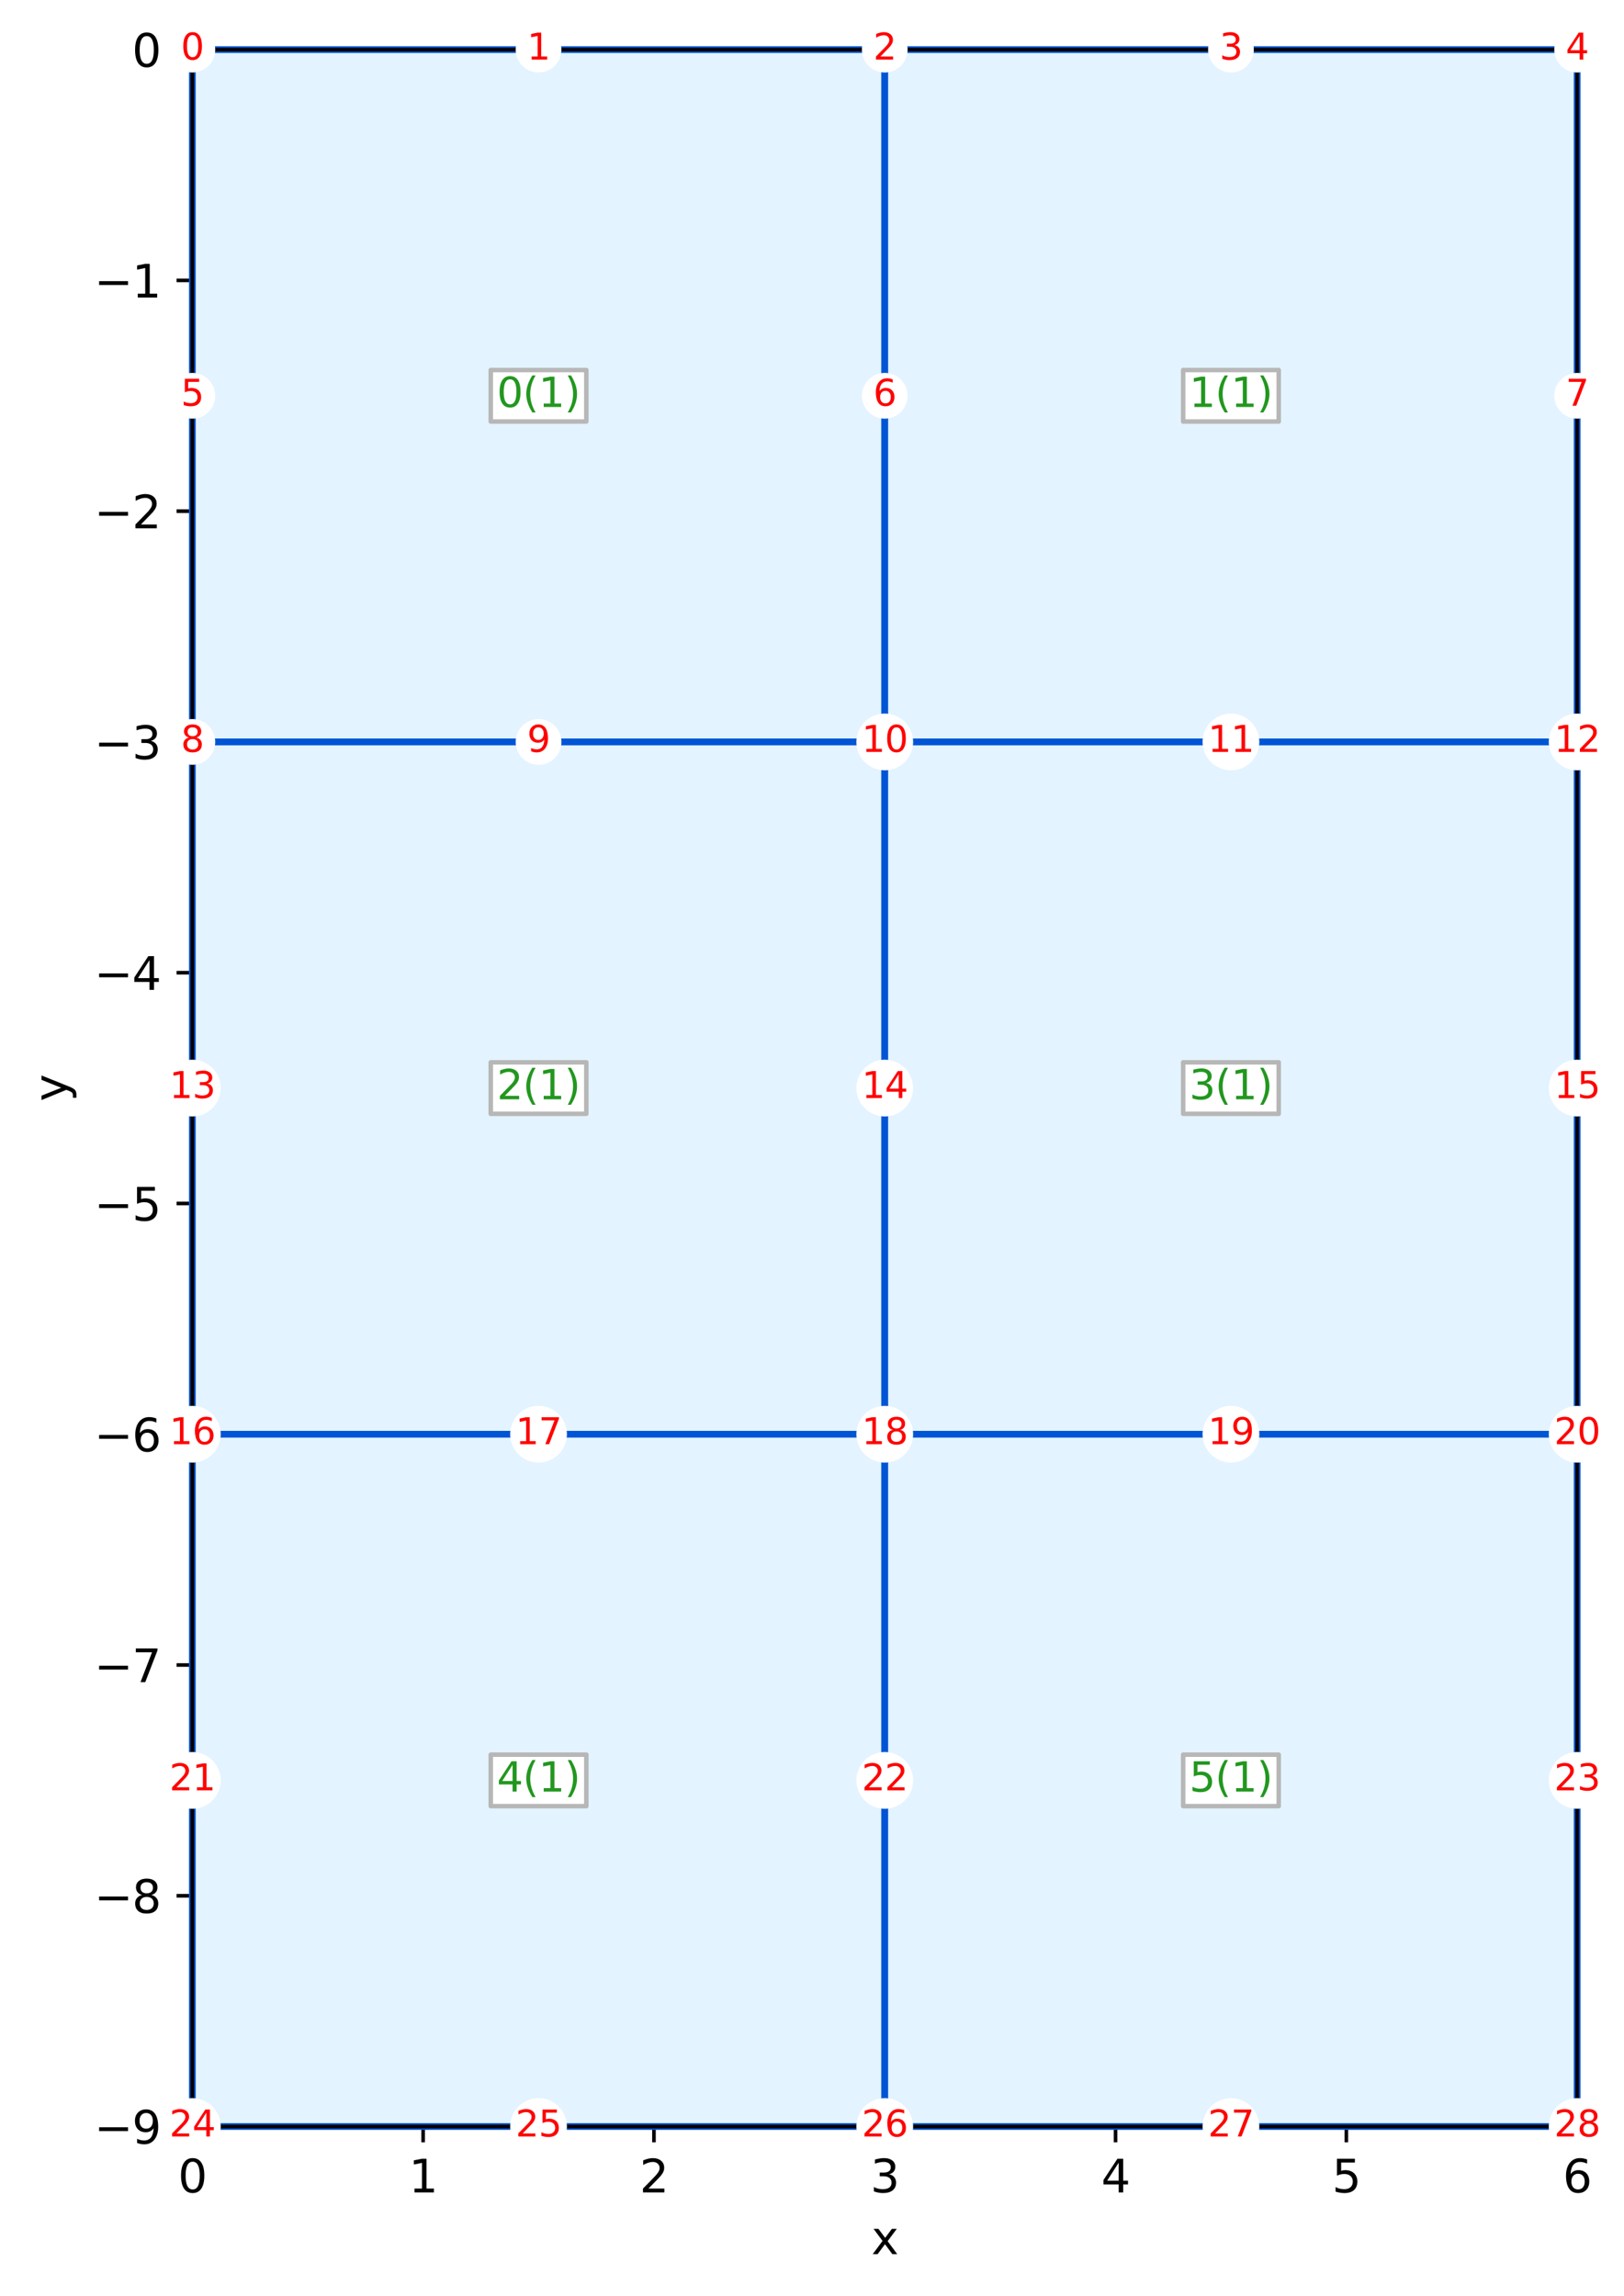 <?xml version="1.0" encoding="utf-8" standalone="no"?>
<!DOCTYPE svg PUBLIC "-//W3C//DTD SVG 1.1//EN"
  "http://www.w3.org/Graphics/SVG/1.1/DTD/svg11.dtd">
<svg xmlns:xlink="http://www.w3.org/1999/xlink" width="359.851pt" height="508.829pt" viewBox="0 0 359.851 508.829" xmlns="http://www.w3.org/2000/svg" version="1.1">
 <defs>
  <style type="text/css">*{stroke-linejoin: round; stroke-linecap: butt}</style>
 </defs>
 <g id="figure_1">
  <g id="patch_1">
   <path d="M 0 508.829 
L 359.851 508.829 
L 359.851 0 
L 0 0 
z
" style="fill: #ffffff"/>
  </g>
  <g id="axes_1">
   <g id="patch_2">
    <path d="M 42.62 471.273 
L 349.47 471.273 
L 349.47 10.999 
L 42.62 10.999 
z
" style="fill: #ffffff"/>
   </g>
   <g id="matplotlib.axis_1">
    <g id="xtick_1">
     <g id="line2d_1">
      <path d="M 42.62 471.273 
L 42.62 10.999 
" clip-path="url(#p4ff3147ef5)" style="fill: none; stroke-dasharray: 2.96,1.28; stroke-dashoffset: 0; stroke: #808080; stroke-width: 0.8"/>
     </g>
     <g id="line2d_2">
      <defs>
       <path id="me9eb4e324c" d="M 0 0 
L 0 3.5 
" style="stroke: #000000; stroke-width: 0.8"/>
      </defs>
      <g>
       <use xlink:href="#me9eb4e324c" x="42.62" y="471.273" style="stroke: #000000; stroke-width: 0.8"/>
      </g>
     </g>
     <g id="text_1">
      <!-- 0 -->
      <g transform="translate(39.439 485.872)scale(0.1 -0.1)">
       <defs>
        <path id="DejaVuSans-30" d="M 2034 4250 
Q 1547 4250 1301 3770 
Q 1056 3291 1056 2328 
Q 1056 1369 1301 889 
Q 1547 409 2034 409 
Q 2525 409 2770 889 
Q 3016 1369 3016 2328 
Q 3016 3291 2770 3770 
Q 2525 4250 2034 4250 
z
M 2034 4750 
Q 2819 4750 3233 4129 
Q 3647 3509 3647 2328 
Q 3647 1150 3233 529 
Q 2819 -91 2034 -91 
Q 1250 -91 836 529 
Q 422 1150 422 2328 
Q 422 3509 836 4129 
Q 1250 4750 2034 4750 
z
" transform="scale(0.016)"/>
       </defs>
       <use xlink:href="#DejaVuSans-30"/>
      </g>
     </g>
    </g>
    <g id="xtick_2">
     <g id="line2d_3">
      <path d="M 93.762 471.273 
L 93.762 10.999 
" clip-path="url(#p4ff3147ef5)" style="fill: none; stroke-dasharray: 2.96,1.28; stroke-dashoffset: 0; stroke: #808080; stroke-width: 0.8"/>
     </g>
     <g id="line2d_4">
      <g>
       <use xlink:href="#me9eb4e324c" x="93.762" y="471.273" style="stroke: #000000; stroke-width: 0.8"/>
      </g>
     </g>
     <g id="text_2">
      <!-- 1 -->
      <g transform="translate(90.581 485.872)scale(0.1 -0.1)">
       <defs>
        <path id="DejaVuSans-31" d="M 794 531 
L 1825 531 
L 1825 4091 
L 703 3866 
L 703 4441 
L 1819 4666 
L 2450 4666 
L 2450 531 
L 3481 531 
L 3481 0 
L 794 0 
L 794 531 
z
" transform="scale(0.016)"/>
       </defs>
       <use xlink:href="#DejaVuSans-31"/>
      </g>
     </g>
    </g>
    <g id="xtick_3">
     <g id="line2d_5">
      <path d="M 144.903 471.273 
L 144.903 10.999 
" clip-path="url(#p4ff3147ef5)" style="fill: none; stroke-dasharray: 2.96,1.28; stroke-dashoffset: 0; stroke: #808080; stroke-width: 0.8"/>
     </g>
     <g id="line2d_6">
      <g>
       <use xlink:href="#me9eb4e324c" x="144.903" y="471.273" style="stroke: #000000; stroke-width: 0.8"/>
      </g>
     </g>
     <g id="text_3">
      <!-- 2 -->
      <g transform="translate(141.722 485.872)scale(0.1 -0.1)">
       <defs>
        <path id="DejaVuSans-32" d="M 1228 531 
L 3431 531 
L 3431 0 
L 469 0 
L 469 531 
Q 828 903 1448 1529 
Q 2069 2156 2228 2338 
Q 2531 2678 2651 2914 
Q 2772 3150 2772 3378 
Q 2772 3750 2511 3984 
Q 2250 4219 1831 4219 
Q 1534 4219 1204 4116 
Q 875 4013 500 3803 
L 500 4441 
Q 881 4594 1212 4672 
Q 1544 4750 1819 4750 
Q 2544 4750 2975 4387 
Q 3406 4025 3406 3419 
Q 3406 3131 3298 2873 
Q 3191 2616 2906 2266 
Q 2828 2175 2409 1742 
Q 1991 1309 1228 531 
z
" transform="scale(0.016)"/>
       </defs>
       <use xlink:href="#DejaVuSans-32"/>
      </g>
     </g>
    </g>
    <g id="xtick_4">
     <g id="line2d_7">
      <path d="M 196.045 471.273 
L 196.045 10.999 
" clip-path="url(#p4ff3147ef5)" style="fill: none; stroke-dasharray: 2.96,1.28; stroke-dashoffset: 0; stroke: #808080; stroke-width: 0.8"/>
     </g>
     <g id="line2d_8">
      <g>
       <use xlink:href="#me9eb4e324c" x="196.045" y="471.273" style="stroke: #000000; stroke-width: 0.8"/>
      </g>
     </g>
     <g id="text_4">
      <!-- 3 -->
      <g transform="translate(192.864 485.872)scale(0.1 -0.1)">
       <defs>
        <path id="DejaVuSans-33" d="M 2597 2516 
Q 3050 2419 3304 2112 
Q 3559 1806 3559 1356 
Q 3559 666 3084 287 
Q 2609 -91 1734 -91 
Q 1441 -91 1130 -33 
Q 819 25 488 141 
L 488 750 
Q 750 597 1062 519 
Q 1375 441 1716 441 
Q 2309 441 2620 675 
Q 2931 909 2931 1356 
Q 2931 1769 2642 2001 
Q 2353 2234 1838 2234 
L 1294 2234 
L 1294 2753 
L 1863 2753 
Q 2328 2753 2575 2939 
Q 2822 3125 2822 3475 
Q 2822 3834 2567 4026 
Q 2313 4219 1838 4219 
Q 1578 4219 1281 4162 
Q 984 4106 628 3988 
L 628 4550 
Q 988 4650 1302 4700 
Q 1616 4750 1894 4750 
Q 2613 4750 3031 4423 
Q 3450 4097 3450 3541 
Q 3450 3153 3228 2886 
Q 3006 2619 2597 2516 
z
" transform="scale(0.016)"/>
       </defs>
       <use xlink:href="#DejaVuSans-33"/>
      </g>
     </g>
    </g>
    <g id="xtick_5">
     <g id="line2d_9">
      <path d="M 247.187 471.273 
L 247.187 10.999 
" clip-path="url(#p4ff3147ef5)" style="fill: none; stroke-dasharray: 2.96,1.28; stroke-dashoffset: 0; stroke: #808080; stroke-width: 0.8"/>
     </g>
     <g id="line2d_10">
      <g>
       <use xlink:href="#me9eb4e324c" x="247.187" y="471.273" style="stroke: #000000; stroke-width: 0.8"/>
      </g>
     </g>
     <g id="text_5">
      <!-- 4 -->
      <g transform="translate(244.005 485.872)scale(0.1 -0.1)">
       <defs>
        <path id="DejaVuSans-34" d="M 2419 4116 
L 825 1625 
L 2419 1625 
L 2419 4116 
z
M 2253 4666 
L 3047 4666 
L 3047 1625 
L 3713 1625 
L 3713 1100 
L 3047 1100 
L 3047 0 
L 2419 0 
L 2419 1100 
L 313 1100 
L 313 1709 
L 2253 4666 
z
" transform="scale(0.016)"/>
       </defs>
       <use xlink:href="#DejaVuSans-34"/>
      </g>
     </g>
    </g>
    <g id="xtick_6">
     <g id="line2d_11">
      <path d="M 298.328 471.273 
L 298.328 10.999 
" clip-path="url(#p4ff3147ef5)" style="fill: none; stroke-dasharray: 2.96,1.28; stroke-dashoffset: 0; stroke: #808080; stroke-width: 0.8"/>
     </g>
     <g id="line2d_12">
      <g>
       <use xlink:href="#me9eb4e324c" x="298.328" y="471.273" style="stroke: #000000; stroke-width: 0.8"/>
      </g>
     </g>
     <g id="text_6">
      <!-- 5 -->
      <g transform="translate(295.147 485.872)scale(0.1 -0.1)">
       <defs>
        <path id="DejaVuSans-35" d="M 691 4666 
L 3169 4666 
L 3169 4134 
L 1269 4134 
L 1269 2991 
Q 1406 3038 1543 3061 
Q 1681 3084 1819 3084 
Q 2600 3084 3056 2656 
Q 3513 2228 3513 1497 
Q 3513 744 3044 326 
Q 2575 -91 1722 -91 
Q 1428 -91 1123 -41 
Q 819 9 494 109 
L 494 744 
Q 775 591 1075 516 
Q 1375 441 1709 441 
Q 2250 441 2565 725 
Q 2881 1009 2881 1497 
Q 2881 1984 2565 2268 
Q 2250 2553 1709 2553 
Q 1456 2553 1204 2497 
Q 953 2441 691 2322 
L 691 4666 
z
" transform="scale(0.016)"/>
       </defs>
       <use xlink:href="#DejaVuSans-35"/>
      </g>
     </g>
    </g>
    <g id="xtick_7">
     <g id="line2d_13">
      <path d="M 349.47 471.273 
L 349.47 10.999 
" clip-path="url(#p4ff3147ef5)" style="fill: none; stroke-dasharray: 2.96,1.28; stroke-dashoffset: 0; stroke: #808080; stroke-width: 0.8"/>
     </g>
     <g id="line2d_14">
      <g>
       <use xlink:href="#me9eb4e324c" x="349.47" y="471.273" style="stroke: #000000; stroke-width: 0.8"/>
      </g>
     </g>
     <g id="text_7">
      <!-- 6 -->
      <g transform="translate(346.288 485.872)scale(0.1 -0.1)">
       <defs>
        <path id="DejaVuSans-36" d="M 2113 2584 
Q 1688 2584 1439 2293 
Q 1191 2003 1191 1497 
Q 1191 994 1439 701 
Q 1688 409 2113 409 
Q 2538 409 2786 701 
Q 3034 994 3034 1497 
Q 3034 2003 2786 2293 
Q 2538 2584 2113 2584 
z
M 3366 4563 
L 3366 3988 
Q 3128 4100 2886 4159 
Q 2644 4219 2406 4219 
Q 1781 4219 1451 3797 
Q 1122 3375 1075 2522 
Q 1259 2794 1537 2939 
Q 1816 3084 2150 3084 
Q 2853 3084 3261 2657 
Q 3669 2231 3669 1497 
Q 3669 778 3244 343 
Q 2819 -91 2113 -91 
Q 1303 -91 875 529 
Q 447 1150 447 2328 
Q 447 3434 972 4092 
Q 1497 4750 2381 4750 
Q 2619 4750 2861 4703 
Q 3103 4656 3366 4563 
z
" transform="scale(0.016)"/>
       </defs>
       <use xlink:href="#DejaVuSans-36"/>
      </g>
     </g>
    </g>
    <g id="text_8">
     <!-- x -->
     <g transform="translate(193.086 499.55)scale(0.1 -0.1)">
      <defs>
       <path id="DejaVuSans-78" d="M 3513 3500 
L 2247 1797 
L 3578 0 
L 2900 0 
L 1881 1375 
L 863 0 
L 184 0 
L 1544 1831 
L 300 3500 
L 978 3500 
L 1906 2253 
L 2834 3500 
L 3513 3500 
z
" transform="scale(0.016)"/>
      </defs>
      <use xlink:href="#DejaVuSans-78"/>
     </g>
    </g>
   </g>
   <g id="matplotlib.axis_2">
    <g id="ytick_1">
     <g id="line2d_15">
      <path d="M 42.62 471.273 
L 349.47 471.273 
" clip-path="url(#p4ff3147ef5)" style="fill: none; stroke-dasharray: 2.96,1.28; stroke-dashoffset: 0; stroke: #808080; stroke-width: 0.8"/>
     </g>
     <g id="line2d_16">
      <defs>
       <path id="m3373b13746" d="M 0 0 
L -3.5 0 
" style="stroke: #000000; stroke-width: 0.8"/>
      </defs>
      <g>
       <use xlink:href="#m3373b13746" x="42.62" y="471.273" style="stroke: #000000; stroke-width: 0.8"/>
      </g>
     </g>
     <g id="text_9">
      <!-- −9 -->
      <g transform="translate(20.878 475.072)scale(0.1 -0.1)">
       <defs>
        <path id="DejaVuSans-2212" d="M 678 2272 
L 4684 2272 
L 4684 1741 
L 678 1741 
L 678 2272 
z
" transform="scale(0.016)"/>
        <path id="DejaVuSans-39" d="M 703 97 
L 703 672 
Q 941 559 1184 500 
Q 1428 441 1663 441 
Q 2288 441 2617 861 
Q 2947 1281 2994 2138 
Q 2813 1869 2534 1725 
Q 2256 1581 1919 1581 
Q 1219 1581 811 2004 
Q 403 2428 403 3163 
Q 403 3881 828 4315 
Q 1253 4750 1959 4750 
Q 2769 4750 3195 4129 
Q 3622 3509 3622 2328 
Q 3622 1225 3098 567 
Q 2575 -91 1691 -91 
Q 1453 -91 1209 -44 
Q 966 3 703 97 
z
M 1959 2075 
Q 2384 2075 2632 2365 
Q 2881 2656 2881 3163 
Q 2881 3666 2632 3958 
Q 2384 4250 1959 4250 
Q 1534 4250 1286 3958 
Q 1038 3666 1038 3163 
Q 1038 2656 1286 2365 
Q 1534 2075 1959 2075 
z
" transform="scale(0.016)"/>
       </defs>
       <use xlink:href="#DejaVuSans-2212"/>
       <use xlink:href="#DejaVuSans-39" x="83.789"/>
      </g>
     </g>
    </g>
    <g id="ytick_2">
     <g id="line2d_17">
      <path d="M 42.62 420.132 
L 349.47 420.132 
" clip-path="url(#p4ff3147ef5)" style="fill: none; stroke-dasharray: 2.96,1.28; stroke-dashoffset: 0; stroke: #808080; stroke-width: 0.8"/>
     </g>
     <g id="line2d_18">
      <g>
       <use xlink:href="#m3373b13746" x="42.62" y="420.132" style="stroke: #000000; stroke-width: 0.8"/>
      </g>
     </g>
     <g id="text_10">
      <!-- −8 -->
      <g transform="translate(20.878 423.931)scale(0.1 -0.1)">
       <defs>
        <path id="DejaVuSans-38" d="M 2034 2216 
Q 1584 2216 1326 1975 
Q 1069 1734 1069 1313 
Q 1069 891 1326 650 
Q 1584 409 2034 409 
Q 2484 409 2743 651 
Q 3003 894 3003 1313 
Q 3003 1734 2745 1975 
Q 2488 2216 2034 2216 
z
M 1403 2484 
Q 997 2584 770 2862 
Q 544 3141 544 3541 
Q 544 4100 942 4425 
Q 1341 4750 2034 4750 
Q 2731 4750 3128 4425 
Q 3525 4100 3525 3541 
Q 3525 3141 3298 2862 
Q 3072 2584 2669 2484 
Q 3125 2378 3379 2068 
Q 3634 1759 3634 1313 
Q 3634 634 3220 271 
Q 2806 -91 2034 -91 
Q 1263 -91 848 271 
Q 434 634 434 1313 
Q 434 1759 690 2068 
Q 947 2378 1403 2484 
z
M 1172 3481 
Q 1172 3119 1398 2916 
Q 1625 2713 2034 2713 
Q 2441 2713 2670 2916 
Q 2900 3119 2900 3481 
Q 2900 3844 2670 4047 
Q 2441 4250 2034 4250 
Q 1625 4250 1398 4047 
Q 1172 3844 1172 3481 
z
" transform="scale(0.016)"/>
       </defs>
       <use xlink:href="#DejaVuSans-2212"/>
       <use xlink:href="#DejaVuSans-38" x="83.789"/>
      </g>
     </g>
    </g>
    <g id="ytick_3">
     <g id="line2d_19">
      <path d="M 42.62 368.99 
L 349.47 368.99 
" clip-path="url(#p4ff3147ef5)" style="fill: none; stroke-dasharray: 2.96,1.28; stroke-dashoffset: 0; stroke: #808080; stroke-width: 0.8"/>
     </g>
     <g id="line2d_20">
      <g>
       <use xlink:href="#m3373b13746" x="42.62" y="368.99" style="stroke: #000000; stroke-width: 0.8"/>
      </g>
     </g>
     <g id="text_11">
      <!-- −7 -->
      <g transform="translate(20.878 372.789)scale(0.1 -0.1)">
       <defs>
        <path id="DejaVuSans-37" d="M 525 4666 
L 3525 4666 
L 3525 4397 
L 1831 0 
L 1172 0 
L 2766 4134 
L 525 4134 
L 525 4666 
z
" transform="scale(0.016)"/>
       </defs>
       <use xlink:href="#DejaVuSans-2212"/>
       <use xlink:href="#DejaVuSans-37" x="83.789"/>
      </g>
     </g>
    </g>
    <g id="ytick_4">
     <g id="line2d_21">
      <path d="M 42.62 317.849 
L 349.47 317.849 
" clip-path="url(#p4ff3147ef5)" style="fill: none; stroke-dasharray: 2.96,1.28; stroke-dashoffset: 0; stroke: #808080; stroke-width: 0.8"/>
     </g>
     <g id="line2d_22">
      <g>
       <use xlink:href="#m3373b13746" x="42.62" y="317.849" style="stroke: #000000; stroke-width: 0.8"/>
      </g>
     </g>
     <g id="text_12">
      <!-- −6 -->
      <g transform="translate(20.878 321.648)scale(0.1 -0.1)">
       <use xlink:href="#DejaVuSans-2212"/>
       <use xlink:href="#DejaVuSans-36" x="83.789"/>
      </g>
     </g>
    </g>
    <g id="ytick_5">
     <g id="line2d_23">
      <path d="M 42.62 266.707 
L 349.47 266.707 
" clip-path="url(#p4ff3147ef5)" style="fill: none; stroke-dasharray: 2.96,1.28; stroke-dashoffset: 0; stroke: #808080; stroke-width: 0.8"/>
     </g>
     <g id="line2d_24">
      <g>
       <use xlink:href="#m3373b13746" x="42.62" y="266.707" style="stroke: #000000; stroke-width: 0.8"/>
      </g>
     </g>
     <g id="text_13">
      <!-- −5 -->
      <g transform="translate(20.878 270.506)scale(0.1 -0.1)">
       <use xlink:href="#DejaVuSans-2212"/>
       <use xlink:href="#DejaVuSans-35" x="83.789"/>
      </g>
     </g>
    </g>
    <g id="ytick_6">
     <g id="line2d_25">
      <path d="M 42.62 215.565 
L 349.47 215.565 
" clip-path="url(#p4ff3147ef5)" style="fill: none; stroke-dasharray: 2.96,1.28; stroke-dashoffset: 0; stroke: #808080; stroke-width: 0.8"/>
     </g>
     <g id="line2d_26">
      <g>
       <use xlink:href="#m3373b13746" x="42.62" y="215.565" style="stroke: #000000; stroke-width: 0.8"/>
      </g>
     </g>
     <g id="text_14">
      <!-- −4 -->
      <g transform="translate(20.878 219.365)scale(0.1 -0.1)">
       <use xlink:href="#DejaVuSans-2212"/>
       <use xlink:href="#DejaVuSans-34" x="83.789"/>
      </g>
     </g>
    </g>
    <g id="ytick_7">
     <g id="line2d_27">
      <path d="M 42.62 164.424 
L 349.47 164.424 
" clip-path="url(#p4ff3147ef5)" style="fill: none; stroke-dasharray: 2.96,1.28; stroke-dashoffset: 0; stroke: #808080; stroke-width: 0.8"/>
     </g>
     <g id="line2d_28">
      <g>
       <use xlink:href="#m3373b13746" x="42.62" y="164.424" style="stroke: #000000; stroke-width: 0.8"/>
      </g>
     </g>
     <g id="text_15">
      <!-- −3 -->
      <g transform="translate(20.878 168.223)scale(0.1 -0.1)">
       <use xlink:href="#DejaVuSans-2212"/>
       <use xlink:href="#DejaVuSans-33" x="83.789"/>
      </g>
     </g>
    </g>
    <g id="ytick_8">
     <g id="line2d_29">
      <path d="M 42.62 113.282 
L 349.47 113.282 
" clip-path="url(#p4ff3147ef5)" style="fill: none; stroke-dasharray: 2.96,1.28; stroke-dashoffset: 0; stroke: #808080; stroke-width: 0.8"/>
     </g>
     <g id="line2d_30">
      <g>
       <use xlink:href="#m3373b13746" x="42.62" y="113.282" style="stroke: #000000; stroke-width: 0.8"/>
      </g>
     </g>
     <g id="text_16">
      <!-- −2 -->
      <g transform="translate(20.878 117.082)scale(0.1 -0.1)">
       <use xlink:href="#DejaVuSans-2212"/>
       <use xlink:href="#DejaVuSans-32" x="83.789"/>
      </g>
     </g>
    </g>
    <g id="ytick_9">
     <g id="line2d_31">
      <path d="M 42.62 62.141 
L 349.47 62.141 
" clip-path="url(#p4ff3147ef5)" style="fill: none; stroke-dasharray: 2.96,1.28; stroke-dashoffset: 0; stroke: #808080; stroke-width: 0.8"/>
     </g>
     <g id="line2d_32">
      <g>
       <use xlink:href="#m3373b13746" x="42.62" y="62.141" style="stroke: #000000; stroke-width: 0.8"/>
      </g>
     </g>
     <g id="text_17">
      <!-- −1 -->
      <g transform="translate(20.878 65.94)scale(0.1 -0.1)">
       <use xlink:href="#DejaVuSans-2212"/>
       <use xlink:href="#DejaVuSans-31" x="83.789"/>
      </g>
     </g>
    </g>
    <g id="ytick_10">
     <g id="line2d_33">
      <path d="M 42.62 10.999 
L 349.47 10.999 
" clip-path="url(#p4ff3147ef5)" style="fill: none; stroke-dasharray: 2.96,1.28; stroke-dashoffset: 0; stroke: #808080; stroke-width: 0.8"/>
     </g>
     <g id="line2d_34">
      <g>
       <use xlink:href="#m3373b13746" x="42.62" y="10.999" style="stroke: #000000; stroke-width: 0.8"/>
      </g>
     </g>
     <g id="text_18">
      <!-- 0 -->
      <g transform="translate(29.258 14.798)scale(0.1 -0.1)">
       <use xlink:href="#DejaVuSans-30"/>
      </g>
     </g>
    </g>
    <g id="text_19">
     <!-- y -->
     <g transform="translate(14.798 244.096)rotate(-90)scale(0.1 -0.1)">
      <defs>
       <path id="DejaVuSans-79" d="M 2059 -325 
Q 1816 -950 1584 -1140 
Q 1353 -1331 966 -1331 
L 506 -1331 
L 506 -850 
L 844 -850 
Q 1081 -850 1212 -737 
Q 1344 -625 1503 -206 
L 1606 56 
L 191 3500 
L 800 3500 
L 1894 763 
L 2988 3500 
L 3597 3500 
L 2059 -325 
z
" transform="scale(0.016)"/>
      </defs>
      <use xlink:href="#DejaVuSans-79"/>
     </g>
    </g>
   </g>
   <g id="patch_3">
    <path d="M 42.62 164.424 
Q 119.333 164.424 196.045 164.424 
Q 196.045 87.712 196.045 10.999 
Q 119.333 10.999 42.62 10.999 
Q 42.62 87.712 42.62 164.424 
" style="fill: #e3f3ff; stroke: #0055d4; stroke-width: 1.5; stroke-linejoin: miter"/>
   </g>
   <g id="patch_4">
    <path d="M 196.045 164.424 
Q 272.757 164.424 349.47 164.424 
Q 349.47 87.712 349.47 10.999 
Q 272.757 10.999 196.045 10.999 
Q 196.045 87.712 196.045 164.424 
" style="fill: #e3f3ff; stroke: #0055d4; stroke-width: 1.5; stroke-linejoin: miter"/>
   </g>
   <g id="patch_5">
    <path d="M 42.62 317.849 
Q 119.333 317.849 196.045 317.849 
Q 196.045 241.136 196.045 164.424 
Q 119.333 164.424 42.62 164.424 
Q 42.62 241.136 42.62 317.849 
" style="fill: #e3f3ff; stroke: #0055d4; stroke-width: 1.5; stroke-linejoin: miter"/>
   </g>
   <g id="patch_6">
    <path d="M 196.045 317.849 
Q 272.757 317.849 349.47 317.849 
Q 349.47 241.136 349.47 164.424 
Q 272.757 164.424 196.045 164.424 
Q 196.045 241.136 196.045 317.849 
" style="fill: #e3f3ff; stroke: #0055d4; stroke-width: 1.5; stroke-linejoin: miter"/>
   </g>
   <g id="patch_7">
    <path d="M 42.62 471.273 
Q 119.333 471.273 196.045 471.273 
Q 196.045 394.561 196.045 317.849 
Q 119.333 317.849 42.62 317.849 
Q 42.62 394.561 42.62 471.273 
" style="fill: #e3f3ff; stroke: #0055d4; stroke-width: 1.5; stroke-linejoin: miter"/>
   </g>
   <g id="patch_8">
    <path d="M 196.045 471.273 
Q 272.757 471.273 349.47 471.273 
Q 349.47 394.561 349.47 317.849 
Q 272.757 317.849 196.045 317.849 
Q 196.045 394.561 196.045 471.273 
" style="fill: #e3f3ff; stroke: #0055d4; stroke-width: 1.5; stroke-linejoin: miter"/>
   </g>
   <g id="patch_9">
    <path d="M 42.62 471.273 
L 42.62 10.999 
" style="fill: none; stroke: #000000; stroke-width: 0.8; stroke-linejoin: miter; stroke-linecap: square"/>
   </g>
   <g id="patch_10">
    <path d="M 349.47 471.273 
L 349.47 10.999 
" style="fill: none; stroke: #000000; stroke-width: 0.8; stroke-linejoin: miter; stroke-linecap: square"/>
   </g>
   <g id="patch_11">
    <path d="M 42.62 471.273 
L 349.47 471.273 
" style="fill: none; stroke: #000000; stroke-width: 0.8; stroke-linejoin: miter; stroke-linecap: square"/>
   </g>
   <g id="patch_12">
    <path d="M 42.62 10.999 
L 349.47 10.999 
" style="fill: none; stroke: #000000; stroke-width: 0.8; stroke-linejoin: miter; stroke-linecap: square"/>
   </g>
   <g id="text_20">
    <g id="patch_13">
     <path d="M 108.745 93.417 
L 129.92 93.417 
L 129.92 82.006 
L 108.745 82.006 
z
" style="fill: #ffffff; stroke: #b7b7b7; stroke-linejoin: miter"/>
    </g>
    <!-- 0(1) -->
    <g style="fill: #22971f" transform="translate(110.095 90.195)scale(0.09 -0.09)">
     <defs>
      <path id="DejaVuSans-28" d="M 1984 4856 
Q 1566 4138 1362 3434 
Q 1159 2731 1159 2009 
Q 1159 1288 1364 580 
Q 1569 -128 1984 -844 
L 1484 -844 
Q 1016 -109 783 600 
Q 550 1309 550 2009 
Q 550 2706 781 3412 
Q 1013 4119 1484 4856 
L 1984 4856 
z
" transform="scale(0.016)"/>
      <path id="DejaVuSans-29" d="M 513 4856 
L 1013 4856 
Q 1481 4119 1714 3412 
Q 1947 2706 1947 2009 
Q 1947 1309 1714 600 
Q 1481 -109 1013 -844 
L 513 -844 
Q 928 -128 1133 580 
Q 1338 1288 1338 2009 
Q 1338 2731 1133 3434 
Q 928 4138 513 4856 
z
" transform="scale(0.016)"/>
     </defs>
     <use xlink:href="#DejaVuSans-30"/>
     <use xlink:href="#DejaVuSans-28" x="63.623"/>
     <use xlink:href="#DejaVuSans-31" x="102.637"/>
     <use xlink:href="#DejaVuSans-29" x="166.26"/>
    </g>
   </g>
   <g id="text_21">
    <g id="patch_14">
     <path d="M 262.17 93.417 
L 283.345 93.417 
L 283.345 82.006 
L 262.17 82.006 
z
" style="fill: #ffffff; stroke: #b7b7b7; stroke-linejoin: miter"/>
    </g>
    <!-- 1(1) -->
    <g style="fill: #22971f" transform="translate(263.52 90.195)scale(0.09 -0.09)">
     <use xlink:href="#DejaVuSans-31"/>
     <use xlink:href="#DejaVuSans-28" x="63.623"/>
     <use xlink:href="#DejaVuSans-31" x="102.637"/>
     <use xlink:href="#DejaVuSans-29" x="166.26"/>
    </g>
   </g>
   <g id="text_22">
    <g id="patch_15">
     <path d="M 108.745 246.841 
L 129.92 246.841 
L 129.92 235.431 
L 108.745 235.431 
z
" style="fill: #ffffff; stroke: #b7b7b7; stroke-linejoin: miter"/>
    </g>
    <!-- 2(1) -->
    <g style="fill: #22971f" transform="translate(110.095 243.62)scale(0.09 -0.09)">
     <use xlink:href="#DejaVuSans-32"/>
     <use xlink:href="#DejaVuSans-28" x="63.623"/>
     <use xlink:href="#DejaVuSans-31" x="102.637"/>
     <use xlink:href="#DejaVuSans-29" x="166.26"/>
    </g>
   </g>
   <g id="text_23">
    <g id="patch_16">
     <path d="M 262.17 246.841 
L 283.345 246.841 
L 283.345 235.431 
L 262.17 235.431 
z
" style="fill: #ffffff; stroke: #b7b7b7; stroke-linejoin: miter"/>
    </g>
    <!-- 3(1) -->
    <g style="fill: #22971f" transform="translate(263.52 243.62)scale(0.09 -0.09)">
     <use xlink:href="#DejaVuSans-33"/>
     <use xlink:href="#DejaVuSans-28" x="63.623"/>
     <use xlink:href="#DejaVuSans-31" x="102.637"/>
     <use xlink:href="#DejaVuSans-29" x="166.26"/>
    </g>
   </g>
   <g id="text_24">
    <g id="patch_17">
     <path d="M 108.745 400.266 
L 129.92 400.266 
L 129.92 388.856 
L 108.745 388.856 
z
" style="fill: #ffffff; stroke: #b7b7b7; stroke-linejoin: miter"/>
    </g>
    <!-- 4(1) -->
    <g style="fill: #22971f" transform="translate(110.095 397.044)scale(0.09 -0.09)">
     <use xlink:href="#DejaVuSans-34"/>
     <use xlink:href="#DejaVuSans-28" x="63.623"/>
     <use xlink:href="#DejaVuSans-31" x="102.637"/>
     <use xlink:href="#DejaVuSans-29" x="166.26"/>
    </g>
   </g>
   <g id="text_25">
    <g id="patch_18">
     <path d="M 262.17 400.266 
L 283.345 400.266 
L 283.345 388.856 
L 262.17 388.856 
z
" style="fill: #ffffff; stroke: #b7b7b7; stroke-linejoin: miter"/>
    </g>
    <!-- 5(1) -->
    <g style="fill: #22971f" transform="translate(263.52 397.044)scale(0.09 -0.09)">
     <use xlink:href="#DejaVuSans-35"/>
     <use xlink:href="#DejaVuSans-28" x="63.623"/>
     <use xlink:href="#DejaVuSans-31" x="102.637"/>
     <use xlink:href="#DejaVuSans-29" x="166.26"/>
    </g>
   </g>
   <g id="text_26">
    <g id="patch_19">
     <path d="M 42.62 16.07 
C 43.965 16.07 45.255 15.536 46.206 14.585 
C 47.157 13.634 47.692 12.344 47.692 10.999 
C 47.692 9.654 47.157 8.364 46.206 7.413 
C 45.255 6.462 43.965 5.928 42.62 5.928 
C 41.275 5.928 39.985 6.462 39.034 7.413 
C 38.083 8.364 37.549 9.654 37.549 10.999 
C 37.549 12.344 38.083 13.634 39.034 14.585 
C 39.985 15.536 41.275 16.07 42.62 16.07 
z
" style="fill: #ffffff"/>
    </g>
    <!-- 0 -->
    <g style="fill: #ff0000" transform="translate(40.075 13.207)scale(0.08 -0.08)">
     <use xlink:href="#DejaVuSans-30"/>
    </g>
   </g>
   <g id="text_27">
    <g id="patch_20">
     <path d="M 119.333 16.07 
C 120.678 16.07 121.968 15.536 122.919 14.585 
C 123.87 13.634 124.404 12.344 124.404 10.999 
C 124.404 9.654 123.87 8.364 122.919 7.413 
C 121.968 6.462 120.678 5.928 119.333 5.928 
C 117.988 5.928 116.698 6.462 115.747 7.413 
C 114.796 8.364 114.261 9.654 114.261 10.999 
C 114.261 12.344 114.796 13.634 115.747 14.585 
C 116.698 15.536 117.988 16.07 119.333 16.07 
z
" style="fill: #ffffff"/>
    </g>
    <!-- 1 -->
    <g style="fill: #ff0000" transform="translate(116.788 13.207)scale(0.08 -0.08)">
     <use xlink:href="#DejaVuSans-31"/>
    </g>
   </g>
   <g id="text_28">
    <g id="patch_21">
     <path d="M 196.045 16.07 
C 197.39 16.07 198.68 15.536 199.631 14.585 
C 200.582 13.634 201.116 12.344 201.116 10.999 
C 201.116 9.654 200.582 8.364 199.631 7.413 
C 198.68 6.462 197.39 5.928 196.045 5.928 
C 194.7 5.928 193.41 6.462 192.459 7.413 
C 191.508 8.364 190.974 9.654 190.974 10.999 
C 190.974 12.344 191.508 13.634 192.459 14.585 
C 193.41 15.536 194.7 16.07 196.045 16.07 
z
" style="fill: #ffffff"/>
    </g>
    <!-- 2 -->
    <g style="fill: #ff0000" transform="translate(193.5 13.207)scale(0.08 -0.08)">
     <use xlink:href="#DejaVuSans-32"/>
    </g>
   </g>
   <g id="text_29">
    <g id="patch_22">
     <path d="M 272.757 16.07 
C 274.102 16.07 275.392 15.536 276.343 14.585 
C 277.294 13.634 277.829 12.344 277.829 10.999 
C 277.829 9.654 277.294 8.364 276.343 7.413 
C 275.392 6.462 274.102 5.928 272.757 5.928 
C 271.412 5.928 270.122 6.462 269.171 7.413 
C 268.22 8.364 267.686 9.654 267.686 10.999 
C 267.686 12.344 268.22 13.634 269.171 14.585 
C 270.122 15.536 271.412 16.07 272.757 16.07 
z
" style="fill: #ffffff"/>
    </g>
    <!-- 3 -->
    <g style="fill: #ff0000" transform="translate(270.212 13.207)scale(0.08 -0.08)">
     <use xlink:href="#DejaVuSans-33"/>
    </g>
   </g>
   <g id="text_30">
    <g id="patch_23">
     <path d="M 349.47 16.07 
C 350.815 16.07 352.105 15.536 353.056 14.585 
C 354.007 13.634 354.541 12.344 354.541 10.999 
C 354.541 9.654 354.007 8.364 353.056 7.413 
C 352.105 6.462 350.815 5.928 349.47 5.928 
C 348.125 5.928 346.835 6.462 345.884 7.413 
C 344.933 8.364 344.398 9.654 344.398 10.999 
C 344.398 12.344 344.933 13.634 345.884 14.585 
C 346.835 15.536 348.125 16.07 349.47 16.07 
z
" style="fill: #ffffff"/>
    </g>
    <!-- 4 -->
    <g style="fill: #ff0000" transform="translate(346.925 13.207)scale(0.08 -0.08)">
     <use xlink:href="#DejaVuSans-34"/>
    </g>
   </g>
   <g id="text_31">
    <g id="patch_24">
     <path d="M 42.62 92.783 
C 43.965 92.783 45.255 92.248 46.206 91.297 
C 47.157 90.346 47.692 89.056 47.692 87.712 
C 47.692 86.367 47.157 85.077 46.206 84.126 
C 45.255 83.175 43.965 82.64 42.62 82.64 
C 41.275 82.64 39.985 83.175 39.034 84.126 
C 38.083 85.077 37.549 86.367 37.549 87.712 
C 37.549 89.056 38.083 90.346 39.034 91.297 
C 39.985 92.248 41.275 92.783 42.62 92.783 
z
" style="fill: #ffffff"/>
    </g>
    <!-- 5 -->
    <g style="fill: #ff0000" transform="translate(40.075 89.919)scale(0.08 -0.08)">
     <use xlink:href="#DejaVuSans-35"/>
    </g>
   </g>
   <g id="text_32">
    <g id="patch_25">
     <path d="M 196.045 92.783 
C 197.39 92.783 198.68 92.248 199.631 91.297 
C 200.582 90.346 201.116 89.056 201.116 87.712 
C 201.116 86.367 200.582 85.077 199.631 84.126 
C 198.68 83.175 197.39 82.64 196.045 82.64 
C 194.7 82.64 193.41 83.175 192.459 84.126 
C 191.508 85.077 190.974 86.367 190.974 87.712 
C 190.974 89.056 191.508 90.346 192.459 91.297 
C 193.41 92.248 194.7 92.783 196.045 92.783 
z
" style="fill: #ffffff"/>
    </g>
    <!-- 6 -->
    <g style="fill: #ff0000" transform="translate(193.5 89.919)scale(0.08 -0.08)">
     <use xlink:href="#DejaVuSans-36"/>
    </g>
   </g>
   <g id="text_33">
    <g id="patch_26">
     <path d="M 349.47 92.783 
C 350.815 92.783 352.105 92.248 353.056 91.297 
C 354.007 90.346 354.541 89.056 354.541 87.712 
C 354.541 86.367 354.007 85.077 353.056 84.126 
C 352.105 83.175 350.815 82.64 349.47 82.64 
C 348.125 82.64 346.835 83.175 345.884 84.126 
C 344.933 85.077 344.398 86.367 344.398 87.712 
C 344.398 89.056 344.933 90.346 345.884 91.297 
C 346.835 92.248 348.125 92.783 349.47 92.783 
z
" style="fill: #ffffff"/>
    </g>
    <!-- 7 -->
    <g style="fill: #ff0000" transform="translate(346.925 89.919)scale(0.08 -0.08)">
     <use xlink:href="#DejaVuSans-37"/>
    </g>
   </g>
   <g id="text_34">
    <g id="patch_27">
     <path d="M 42.62 169.495 
C 43.965 169.495 45.255 168.961 46.206 168.01 
C 47.157 167.059 47.692 165.769 47.692 164.424 
C 47.692 163.079 47.157 161.789 46.206 160.838 
C 45.255 159.887 43.965 159.353 42.62 159.353 
C 41.275 159.353 39.985 159.887 39.034 160.838 
C 38.083 161.789 37.549 163.079 37.549 164.424 
C 37.549 165.769 38.083 167.059 39.034 168.01 
C 39.985 168.961 41.275 169.495 42.62 169.495 
z
" style="fill: #ffffff"/>
    </g>
    <!-- 8 -->
    <g style="fill: #ff0000" transform="translate(40.075 166.631)scale(0.08 -0.08)">
     <use xlink:href="#DejaVuSans-38"/>
    </g>
   </g>
   <g id="text_35">
    <g id="patch_28">
     <path d="M 119.333 169.495 
C 120.678 169.495 121.968 168.961 122.919 168.01 
C 123.87 167.059 124.404 165.769 124.404 164.424 
C 124.404 163.079 123.87 161.789 122.919 160.838 
C 121.968 159.887 120.678 159.353 119.333 159.353 
C 117.988 159.353 116.698 159.887 115.747 160.838 
C 114.796 161.789 114.261 163.079 114.261 164.424 
C 114.261 165.769 114.796 167.059 115.747 168.01 
C 116.698 168.961 117.988 169.495 119.333 169.495 
z
" style="fill: #ffffff"/>
    </g>
    <!-- 9 -->
    <g style="fill: #ff0000" transform="translate(116.788 166.631)scale(0.08 -0.08)">
     <use xlink:href="#DejaVuSans-39"/>
    </g>
   </g>
   <g id="text_36">
    <g id="patch_29">
     <path d="M 196.045 170.714 
C 197.713 170.714 199.313 170.051 200.493 168.872 
C 201.672 167.692 202.335 166.092 202.335 164.424 
C 202.335 162.756 201.672 161.156 200.493 159.976 
C 199.313 158.797 197.713 158.134 196.045 158.134 
C 194.377 158.134 192.777 158.797 191.597 159.976 
C 190.418 161.156 189.755 162.756 189.755 164.424 
C 189.755 166.092 190.418 167.692 191.597 168.872 
C 192.777 170.051 194.377 170.714 196.045 170.714 
z
" style="fill: #ffffff"/>
    </g>
    <!-- 10 -->
    <g style="fill: #ff0000" transform="translate(190.955 166.631)scale(0.08 -0.08)">
     <use xlink:href="#DejaVuSans-31"/>
     <use xlink:href="#DejaVuSans-30" x="63.623"/>
    </g>
   </g>
   <g id="text_37">
    <g id="patch_30">
     <path d="M 272.757 170.714 
C 274.425 170.714 276.025 170.051 277.205 168.872 
C 278.385 167.692 279.047 166.092 279.047 164.424 
C 279.047 162.756 278.385 161.156 277.205 159.976 
C 276.025 158.797 274.425 158.134 272.757 158.134 
C 271.089 158.134 269.489 158.797 268.31 159.976 
C 267.13 161.156 266.467 162.756 266.467 164.424 
C 266.467 166.092 267.13 167.692 268.31 168.872 
C 269.489 170.051 271.089 170.714 272.757 170.714 
z
" style="fill: #ffffff"/>
    </g>
    <!-- 11 -->
    <g style="fill: #ff0000" transform="translate(267.667 166.631)scale(0.08 -0.08)">
     <use xlink:href="#DejaVuSans-31"/>
     <use xlink:href="#DejaVuSans-31" x="63.623"/>
    </g>
   </g>
   <g id="text_38">
    <g id="patch_31">
     <path d="M 349.47 170.714 
C 351.138 170.714 352.738 170.051 353.917 168.872 
C 355.097 167.692 355.76 166.092 355.76 164.424 
C 355.76 162.756 355.097 161.156 353.917 159.976 
C 352.738 158.797 351.138 158.134 349.47 158.134 
C 347.801 158.134 346.201 158.797 345.022 159.976 
C 343.842 161.156 343.18 162.756 343.18 164.424 
C 343.18 166.092 343.842 167.692 345.022 168.872 
C 346.201 170.051 347.801 170.714 349.47 170.714 
z
" style="fill: #ffffff"/>
    </g>
    <!-- 12 -->
    <g style="fill: #ff0000" transform="translate(344.38 166.631)scale(0.08 -0.08)">
     <use xlink:href="#DejaVuSans-31"/>
     <use xlink:href="#DejaVuSans-32" x="63.623"/>
    </g>
   </g>
   <g id="text_39">
    <g id="patch_32">
     <path d="M 42.62 247.426 
C 44.288 247.426 45.888 246.763 47.068 245.584 
C 48.248 244.404 48.91 242.804 48.91 241.136 
C 48.91 239.468 48.248 237.868 47.068 236.689 
C 45.888 235.509 44.288 234.846 42.62 234.846 
C 40.952 234.846 39.352 235.509 38.173 236.689 
C 36.993 237.868 36.33 239.468 36.33 241.136 
C 36.33 242.804 36.993 244.404 38.173 245.584 
C 39.352 246.763 40.952 247.426 42.62 247.426 
z
" style="fill: #ffffff"/>
    </g>
    <!-- 13 -->
    <g style="fill: #ff0000" transform="translate(37.53 243.344)scale(0.08 -0.08)">
     <use xlink:href="#DejaVuSans-31"/>
     <use xlink:href="#DejaVuSans-33" x="63.623"/>
    </g>
   </g>
   <g id="text_40">
    <g id="patch_33">
     <path d="M 196.045 247.426 
C 197.713 247.426 199.313 246.763 200.493 245.584 
C 201.672 244.404 202.335 242.804 202.335 241.136 
C 202.335 239.468 201.672 237.868 200.493 236.689 
C 199.313 235.509 197.713 234.846 196.045 234.846 
C 194.377 234.846 192.777 235.509 191.597 236.689 
C 190.418 237.868 189.755 239.468 189.755 241.136 
C 189.755 242.804 190.418 244.404 191.597 245.584 
C 192.777 246.763 194.377 247.426 196.045 247.426 
z
" style="fill: #ffffff"/>
    </g>
    <!-- 14 -->
    <g style="fill: #ff0000" transform="translate(190.955 243.344)scale(0.08 -0.08)">
     <use xlink:href="#DejaVuSans-31"/>
     <use xlink:href="#DejaVuSans-34" x="63.623"/>
    </g>
   </g>
   <g id="text_41">
    <g id="patch_34">
     <path d="M 349.47 247.426 
C 351.138 247.426 352.738 246.763 353.917 245.584 
C 355.097 244.404 355.76 242.804 355.76 241.136 
C 355.76 239.468 355.097 237.868 353.917 236.689 
C 352.738 235.509 351.138 234.846 349.47 234.846 
C 347.801 234.846 346.201 235.509 345.022 236.689 
C 343.842 237.868 343.18 239.468 343.18 241.136 
C 343.18 242.804 343.842 244.404 345.022 245.584 
C 346.201 246.763 347.801 247.426 349.47 247.426 
z
" style="fill: #ffffff"/>
    </g>
    <!-- 15 -->
    <g style="fill: #ff0000" transform="translate(344.38 243.344)scale(0.08 -0.08)">
     <use xlink:href="#DejaVuSans-31"/>
     <use xlink:href="#DejaVuSans-35" x="63.623"/>
    </g>
   </g>
   <g id="text_42">
    <g id="patch_35">
     <path d="M 42.62 324.139 
C 44.288 324.139 45.888 323.476 47.068 322.296 
C 48.248 321.117 48.91 319.517 48.91 317.849 
C 48.91 316.18 48.248 314.58 47.068 313.401 
C 45.888 312.221 44.288 311.559 42.62 311.559 
C 40.952 311.559 39.352 312.221 38.173 313.401 
C 36.993 314.58 36.33 316.18 36.33 317.849 
C 36.33 319.517 36.993 321.117 38.173 322.296 
C 39.352 323.476 40.952 324.139 42.62 324.139 
z
" style="fill: #ffffff"/>
    </g>
    <!-- 16 -->
    <g style="fill: #ff0000" transform="translate(37.53 320.056)scale(0.08 -0.08)">
     <use xlink:href="#DejaVuSans-31"/>
     <use xlink:href="#DejaVuSans-36" x="63.623"/>
    </g>
   </g>
   <g id="text_43">
    <g id="patch_36">
     <path d="M 119.333 324.139 
C 121.001 324.139 122.601 323.476 123.78 322.296 
C 124.96 321.117 125.623 319.517 125.623 317.849 
C 125.623 316.18 124.96 314.58 123.78 313.401 
C 122.601 312.221 121.001 311.559 119.333 311.559 
C 117.665 311.559 116.064 312.221 114.885 313.401 
C 113.705 314.58 113.043 316.18 113.043 317.849 
C 113.043 319.517 113.705 321.117 114.885 322.296 
C 116.064 323.476 117.665 324.139 119.333 324.139 
z
" style="fill: #ffffff"/>
    </g>
    <!-- 17 -->
    <g style="fill: #ff0000" transform="translate(114.243 320.056)scale(0.08 -0.08)">
     <use xlink:href="#DejaVuSans-31"/>
     <use xlink:href="#DejaVuSans-37" x="63.623"/>
    </g>
   </g>
   <g id="text_44">
    <g id="patch_37">
     <path d="M 196.045 324.139 
C 197.713 324.139 199.313 323.476 200.493 322.296 
C 201.672 321.117 202.335 319.517 202.335 317.849 
C 202.335 316.18 201.672 314.58 200.493 313.401 
C 199.313 312.221 197.713 311.559 196.045 311.559 
C 194.377 311.559 192.777 312.221 191.597 313.401 
C 190.418 314.58 189.755 316.18 189.755 317.849 
C 189.755 319.517 190.418 321.117 191.597 322.296 
C 192.777 323.476 194.377 324.139 196.045 324.139 
z
" style="fill: #ffffff"/>
    </g>
    <!-- 18 -->
    <g style="fill: #ff0000" transform="translate(190.955 320.056)scale(0.08 -0.08)">
     <use xlink:href="#DejaVuSans-31"/>
     <use xlink:href="#DejaVuSans-38" x="63.623"/>
    </g>
   </g>
   <g id="text_45">
    <g id="patch_38">
     <path d="M 272.757 324.139 
C 274.425 324.139 276.025 323.476 277.205 322.296 
C 278.385 321.117 279.047 319.517 279.047 317.849 
C 279.047 316.18 278.385 314.58 277.205 313.401 
C 276.025 312.221 274.425 311.559 272.757 311.559 
C 271.089 311.559 269.489 312.221 268.31 313.401 
C 267.13 314.58 266.467 316.18 266.467 317.849 
C 266.467 319.517 267.13 321.117 268.31 322.296 
C 269.489 323.476 271.089 324.139 272.757 324.139 
z
" style="fill: #ffffff"/>
    </g>
    <!-- 19 -->
    <g style="fill: #ff0000" transform="translate(267.667 320.056)scale(0.08 -0.08)">
     <use xlink:href="#DejaVuSans-31"/>
     <use xlink:href="#DejaVuSans-39" x="63.623"/>
    </g>
   </g>
   <g id="text_46">
    <g id="patch_39">
     <path d="M 349.47 324.139 
C 351.138 324.139 352.738 323.476 353.917 322.296 
C 355.097 321.117 355.76 319.517 355.76 317.849 
C 355.76 316.18 355.097 314.58 353.917 313.401 
C 352.738 312.221 351.138 311.559 349.47 311.559 
C 347.801 311.559 346.201 312.221 345.022 313.401 
C 343.842 314.58 343.18 316.18 343.18 317.849 
C 343.18 319.517 343.842 321.117 345.022 322.296 
C 346.201 323.476 347.801 324.139 349.47 324.139 
z
" style="fill: #ffffff"/>
    </g>
    <!-- 20 -->
    <g style="fill: #ff0000" transform="translate(344.38 320.056)scale(0.08 -0.08)">
     <use xlink:href="#DejaVuSans-32"/>
     <use xlink:href="#DejaVuSans-30" x="63.623"/>
    </g>
   </g>
   <g id="text_47">
    <g id="patch_40">
     <path d="M 42.62 400.851 
C 44.288 400.851 45.888 400.188 47.068 399.009 
C 48.248 397.829 48.91 396.229 48.91 394.561 
C 48.91 392.893 48.248 391.293 47.068 390.113 
C 45.888 388.934 44.288 388.271 42.62 388.271 
C 40.952 388.271 39.352 388.934 38.173 390.113 
C 36.993 391.293 36.33 392.893 36.33 394.561 
C 36.33 396.229 36.993 397.829 38.173 399.009 
C 39.352 400.188 40.952 400.851 42.62 400.851 
z
" style="fill: #ffffff"/>
    </g>
    <!-- 21 -->
    <g style="fill: #ff0000" transform="translate(37.53 396.768)scale(0.08 -0.08)">
     <use xlink:href="#DejaVuSans-32"/>
     <use xlink:href="#DejaVuSans-31" x="63.623"/>
    </g>
   </g>
   <g id="text_48">
    <g id="patch_41">
     <path d="M 196.045 400.851 
C 197.713 400.851 199.313 400.188 200.493 399.009 
C 201.672 397.829 202.335 396.229 202.335 394.561 
C 202.335 392.893 201.672 391.293 200.493 390.113 
C 199.313 388.934 197.713 388.271 196.045 388.271 
C 194.377 388.271 192.777 388.934 191.597 390.113 
C 190.418 391.293 189.755 392.893 189.755 394.561 
C 189.755 396.229 190.418 397.829 191.597 399.009 
C 192.777 400.188 194.377 400.851 196.045 400.851 
z
" style="fill: #ffffff"/>
    </g>
    <!-- 22 -->
    <g style="fill: #ff0000" transform="translate(190.955 396.768)scale(0.08 -0.08)">
     <use xlink:href="#DejaVuSans-32"/>
     <use xlink:href="#DejaVuSans-32" x="63.623"/>
    </g>
   </g>
   <g id="text_49">
    <g id="patch_42">
     <path d="M 349.47 400.851 
C 351.138 400.851 352.738 400.188 353.917 399.009 
C 355.097 397.829 355.76 396.229 355.76 394.561 
C 355.76 392.893 355.097 391.293 353.917 390.113 
C 352.738 388.934 351.138 388.271 349.47 388.271 
C 347.801 388.271 346.201 388.934 345.022 390.113 
C 343.842 391.293 343.18 392.893 343.18 394.561 
C 343.18 396.229 343.842 397.829 345.022 399.009 
C 346.201 400.188 347.801 400.851 349.47 400.851 
z
" style="fill: #ffffff"/>
    </g>
    <!-- 23 -->
    <g style="fill: #ff0000" transform="translate(344.38 396.768)scale(0.08 -0.08)">
     <use xlink:href="#DejaVuSans-32"/>
     <use xlink:href="#DejaVuSans-33" x="63.623"/>
    </g>
   </g>
   <g id="text_50">
    <g id="patch_43">
     <path d="M 42.62 477.563 
C 44.288 477.563 45.888 476.9 47.068 475.721 
C 48.248 474.541 48.91 472.941 48.91 471.273 
C 48.91 469.605 48.248 468.005 47.068 466.825 
C 45.888 465.646 44.288 464.983 42.62 464.983 
C 40.952 464.983 39.352 465.646 38.173 466.825 
C 36.993 468.005 36.33 469.605 36.33 471.273 
C 36.33 472.941 36.993 474.541 38.173 475.721 
C 39.352 476.9 40.952 477.563 42.62 477.563 
z
" style="fill: #ffffff"/>
    </g>
    <!-- 24 -->
    <g style="fill: #ff0000" transform="translate(37.53 473.481)scale(0.08 -0.08)">
     <use xlink:href="#DejaVuSans-32"/>
     <use xlink:href="#DejaVuSans-34" x="63.623"/>
    </g>
   </g>
   <g id="text_51">
    <g id="patch_44">
     <path d="M 119.333 477.563 
C 121.001 477.563 122.601 476.9 123.78 475.721 
C 124.96 474.541 125.623 472.941 125.623 471.273 
C 125.623 469.605 124.96 468.005 123.78 466.825 
C 122.601 465.646 121.001 464.983 119.333 464.983 
C 117.665 464.983 116.064 465.646 114.885 466.825 
C 113.705 468.005 113.043 469.605 113.043 471.273 
C 113.043 472.941 113.705 474.541 114.885 475.721 
C 116.064 476.9 117.665 477.563 119.333 477.563 
z
" style="fill: #ffffff"/>
    </g>
    <!-- 25 -->
    <g style="fill: #ff0000" transform="translate(114.243 473.481)scale(0.08 -0.08)">
     <use xlink:href="#DejaVuSans-32"/>
     <use xlink:href="#DejaVuSans-35" x="63.623"/>
    </g>
   </g>
   <g id="text_52">
    <g id="patch_45">
     <path d="M 196.045 477.563 
C 197.713 477.563 199.313 476.9 200.493 475.721 
C 201.672 474.541 202.335 472.941 202.335 471.273 
C 202.335 469.605 201.672 468.005 200.493 466.825 
C 199.313 465.646 197.713 464.983 196.045 464.983 
C 194.377 464.983 192.777 465.646 191.597 466.825 
C 190.418 468.005 189.755 469.605 189.755 471.273 
C 189.755 472.941 190.418 474.541 191.597 475.721 
C 192.777 476.9 194.377 477.563 196.045 477.563 
z
" style="fill: #ffffff"/>
    </g>
    <!-- 26 -->
    <g style="fill: #ff0000" transform="translate(190.955 473.481)scale(0.08 -0.08)">
     <use xlink:href="#DejaVuSans-32"/>
     <use xlink:href="#DejaVuSans-36" x="63.623"/>
    </g>
   </g>
   <g id="text_53">
    <g id="patch_46">
     <path d="M 272.757 477.563 
C 274.425 477.563 276.025 476.9 277.205 475.721 
C 278.385 474.541 279.047 472.941 279.047 471.273 
C 279.047 469.605 278.385 468.005 277.205 466.825 
C 276.025 465.646 274.425 464.983 272.757 464.983 
C 271.089 464.983 269.489 465.646 268.31 466.825 
C 267.13 468.005 266.467 469.605 266.467 471.273 
C 266.467 472.941 267.13 474.541 268.31 475.721 
C 269.489 476.9 271.089 477.563 272.757 477.563 
z
" style="fill: #ffffff"/>
    </g>
    <!-- 27 -->
    <g style="fill: #ff0000" transform="translate(267.667 473.481)scale(0.08 -0.08)">
     <use xlink:href="#DejaVuSans-32"/>
     <use xlink:href="#DejaVuSans-37" x="63.623"/>
    </g>
   </g>
   <g id="text_54">
    <g id="patch_47">
     <path d="M 349.47 477.563 
C 351.138 477.563 352.738 476.9 353.917 475.721 
C 355.097 474.541 355.76 472.941 355.76 471.273 
C 355.76 469.605 355.097 468.005 353.917 466.825 
C 352.738 465.646 351.138 464.983 349.47 464.983 
C 347.801 464.983 346.201 465.646 345.022 466.825 
C 343.842 468.005 343.18 469.605 343.18 471.273 
C 343.18 472.941 343.842 474.541 345.022 475.721 
C 346.201 476.9 347.801 477.563 349.47 477.563 
z
" style="fill: #ffffff"/>
    </g>
    <!-- 28 -->
    <g style="fill: #ff0000" transform="translate(344.38 473.481)scale(0.08 -0.08)">
     <use xlink:href="#DejaVuSans-32"/>
     <use xlink:href="#DejaVuSans-38" x="63.623"/>
    </g>
   </g>
  </g>
 </g>
 <defs>
  <clipPath id="p4ff3147ef5">
   <rect x="42.62" y="10.999" width="306.849" height="460.274"/>
  </clipPath>
 </defs>
</svg>
